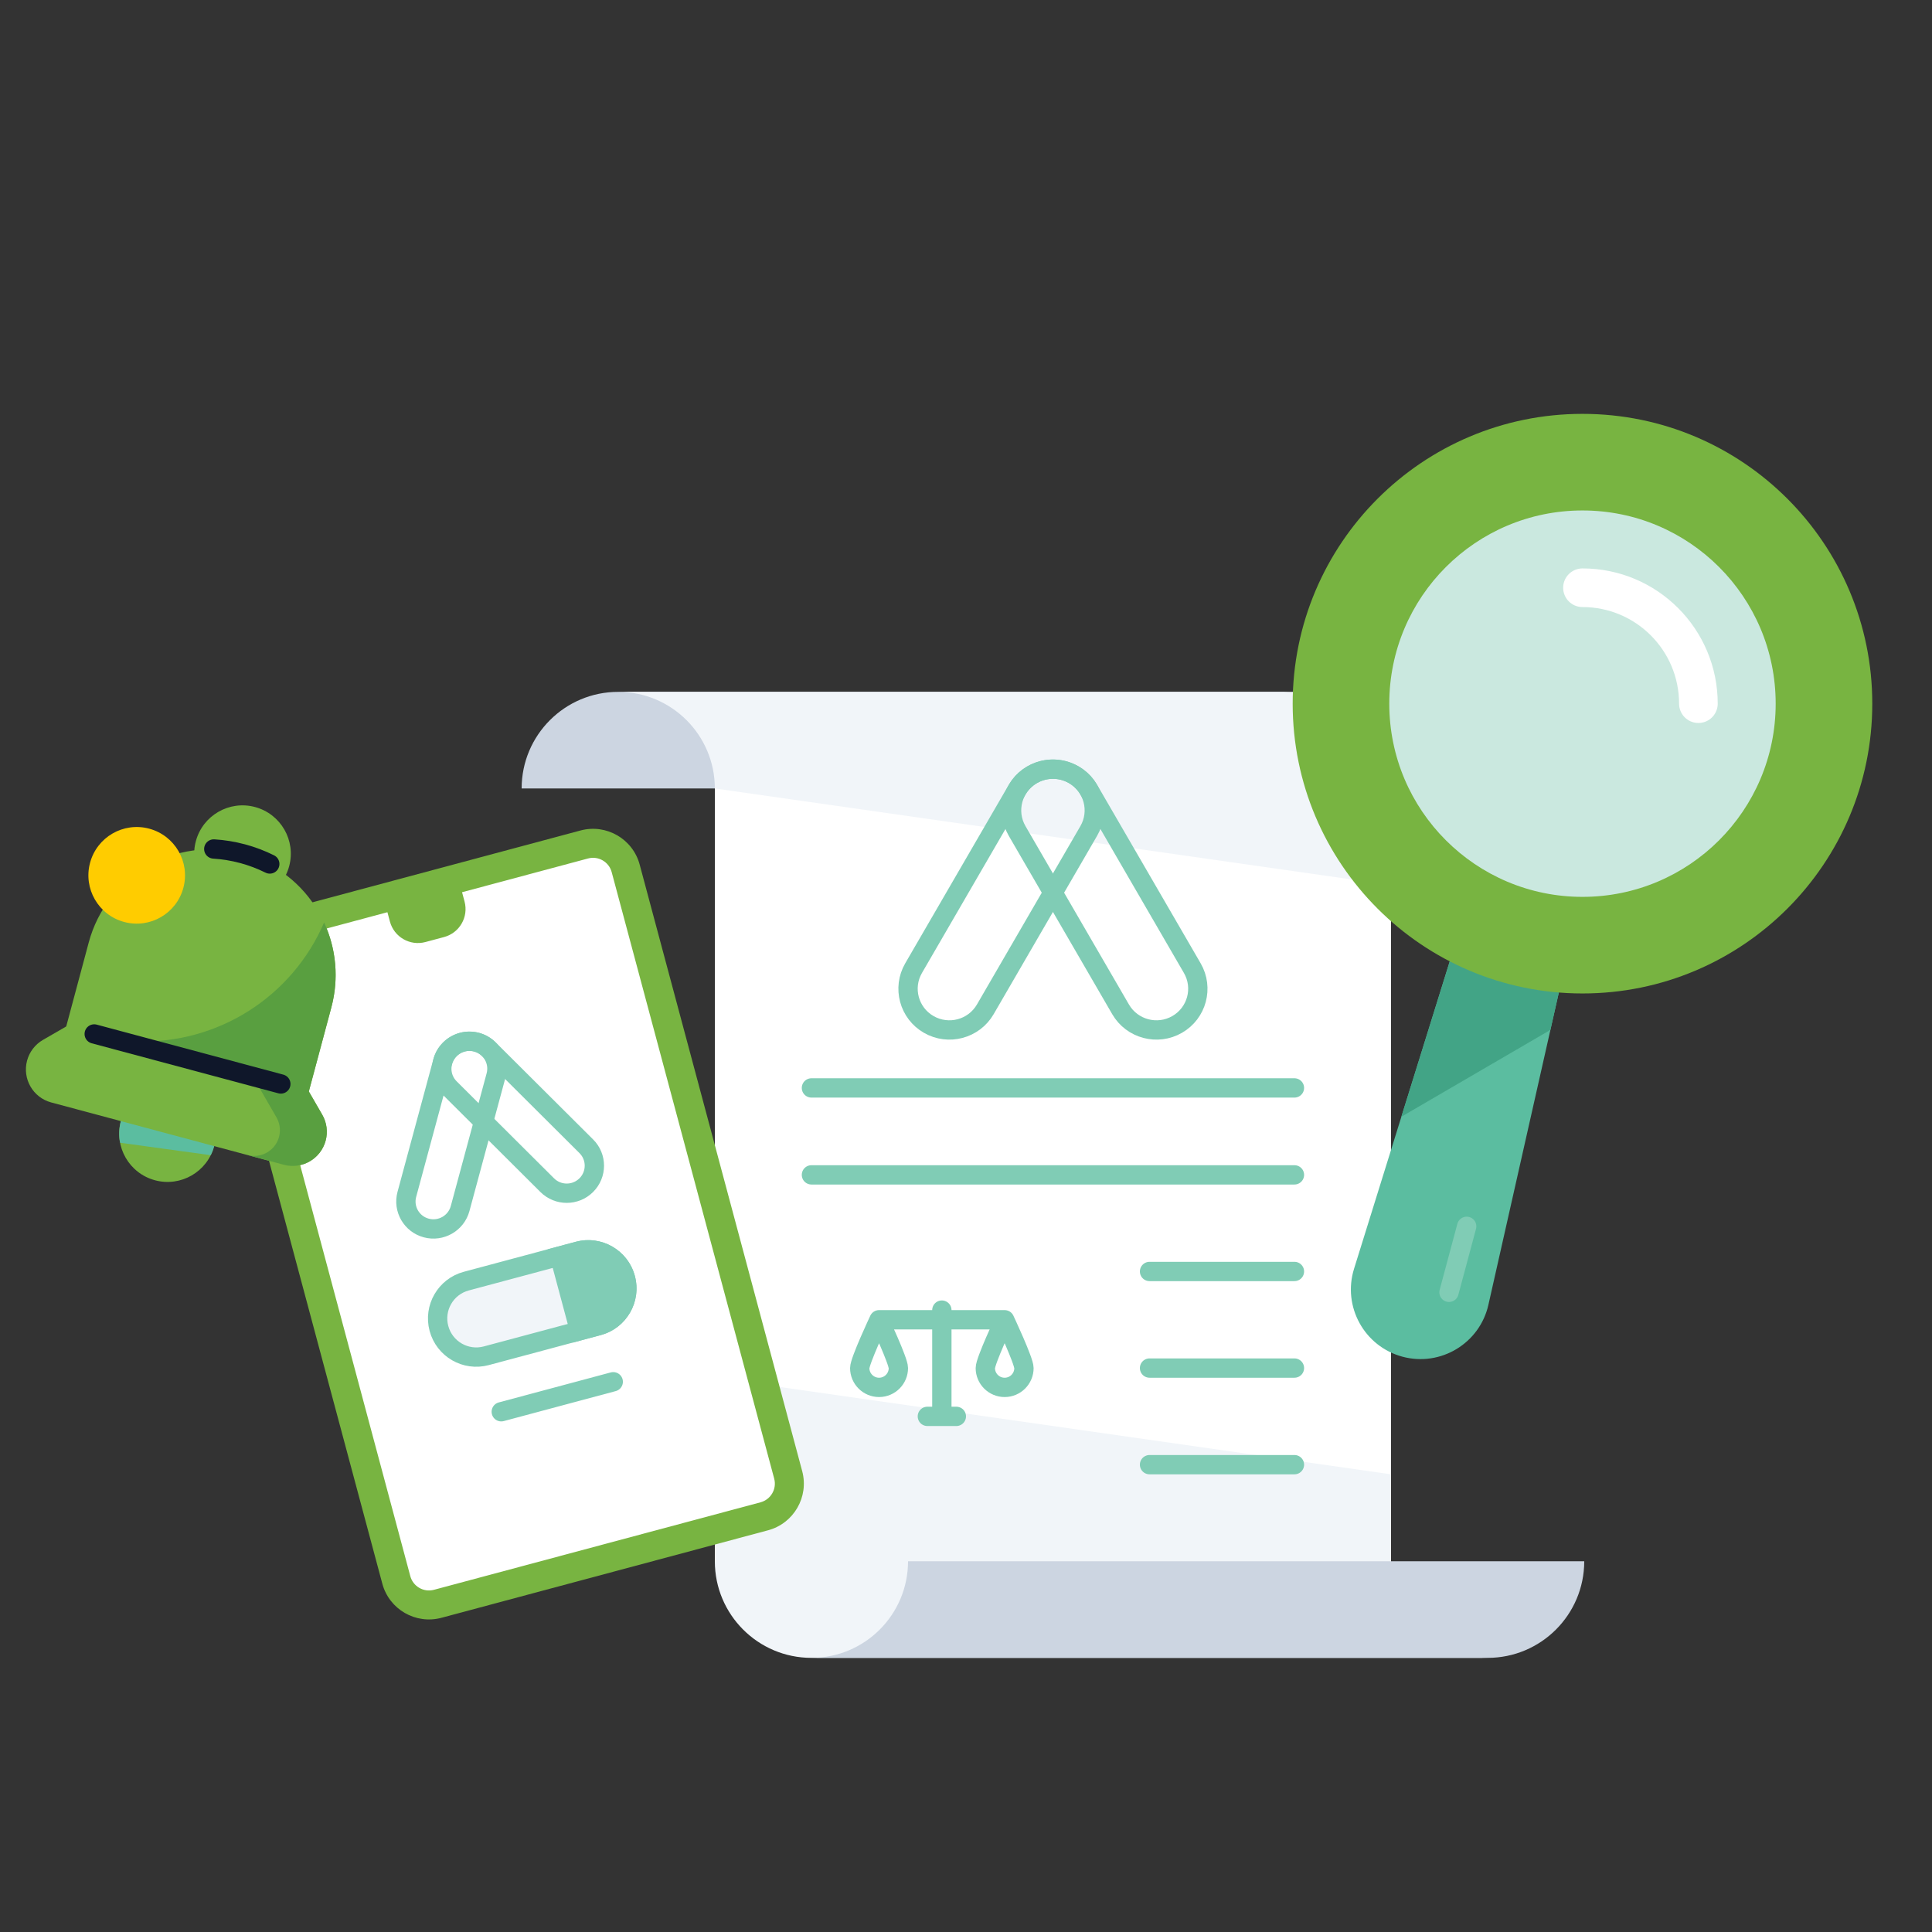 <svg width="148" height="148" viewBox="0 0 148 148" fill="none" xmlns="http://www.w3.org/2000/svg">
<rect x="0" y="0" width="148" height="148" fill="#333333" stroke="none"/>
<g clip-path="url(#clip0_277_11972)">
<path d="M99.16 53H47.36C43.273 53 39.96 56.313 39.96 60.4H91.76C91.76 56.313 95.073 53 99.16 53Z" fill="#CCD5E1"/>
<path d="M54.76 119.6C54.76 123.687 58.073 127 62.16 127H113.96C109.873 127 106.56 123.687 106.56 119.6V60.4C106.56 56.313 103.247 53 99.16 53H47.36C51.447 53 54.76 56.313 54.76 60.4V119.6Z" fill="#F1F5F9"/>
<path d="M106.56 112.94V67.8L54.76 60.4V105.54L106.56 112.94Z" fill="white"/>
<path d="M62.16 127H113.96C118.047 127 121.36 123.687 121.36 119.6H69.56C69.56 123.687 66.247 127 62.16 127Z" fill="#CCD5E1"/>
<path d="M62.16 83.34H99.16M62.16 90H99.16M88.06 97.4H99.16M88.06 104.8H99.16M88.06 112.2H99.16" stroke="#80CCB5" stroke-width="1.48" stroke-linecap="round" stroke-linejoin="round"/>
<path d="M77.912 60.498C78.787 58.989 80.726 58.472 82.243 59.343C83.759 60.215 84.279 62.145 83.403 63.655L75.477 77.321C74.601 78.831 72.662 79.348 71.146 78.477C69.629 77.605 69.11 75.675 69.985 74.165L77.912 60.498Z" stroke="#80CCB5" stroke-width="1.48"/>
<path d="M77.916 63.655C77.041 62.145 77.561 60.215 79.077 59.343C80.593 58.472 82.532 58.989 83.408 60.498L91.335 74.165C92.21 75.675 91.691 77.605 90.174 78.477C88.658 79.348 86.719 78.831 85.843 77.321L77.916 63.655Z" stroke="#80CCB5" stroke-width="1.48"/>
<path d="M76.96 101.1C76.96 101.1 75.48 104.245 75.48 104.8C75.48 105.617 76.143 106.28 76.96 106.28C77.777 106.28 78.44 105.617 78.44 104.8C78.44 104.245 76.96 101.1 76.96 101.1ZM76.96 101.1H67.34M67.34 101.1C67.34 101.1 65.86 104.245 65.86 104.8C65.86 105.617 66.523 106.28 67.34 106.28C68.157 106.28 68.82 105.617 68.82 104.8C68.82 104.245 67.34 101.1 67.34 101.1ZM72.15 108.5V100.36M71.04 108.5H73.26" stroke="#80CCB5" stroke-width="1.48" stroke-linecap="round" stroke-linejoin="round"/>
<path d="M120.945 69.244L114.019 99.952C113.353 102.907 110.363 104.714 107.437 103.93C104.512 103.146 102.826 100.086 103.726 97.194L113.082 67.137L120.945 69.244Z" fill="#5BBDA0"/>
<path d="M118.768 78.896L107.352 85.546L113.083 67.137L120.945 69.244L118.768 78.896Z" fill="#42A486"/>
<path d="M111.001 98.997L112.355 93.943" stroke="#80CCB5" stroke-width="1.48" stroke-linecap="round" stroke-linejoin="round"/>
<path fill-rule="evenodd" clip-rule="evenodd" d="M99.025 53.904C99.025 66.165 108.964 76.104 121.225 76.104C133.486 76.104 143.425 66.165 143.425 53.904C143.425 41.643 133.486 31.704 121.225 31.704C108.964 31.704 99.025 41.643 99.025 53.904Z" fill="#78B441"/>
<path d="M121.225 68.704C113.051 68.704 106.425 62.078 106.425 53.904C106.425 45.73 113.051 39.104 121.225 39.104C129.399 39.104 136.025 45.73 136.025 53.904C136.025 62.078 129.399 68.704 121.225 68.704Z" fill="#CAE8DF"/>
<path d="M121.225 45.024C126.129 45.024 130.105 49 130.105 53.904" stroke="white" stroke-width="2.96" stroke-linecap="round"/>
<path d="M16.837 74.853C16.308 72.879 17.48 70.85 19.454 70.322L44.471 63.618C46.445 63.089 48.474 64.261 49.003 66.234L61.452 112.695C61.981 114.669 60.809 116.698 58.836 117.227L33.818 123.93C31.844 124.459 29.815 123.288 29.287 121.314L16.837 74.853Z" fill="#78B441"/>
<path d="M18.982 74.279C18.77 73.489 19.239 72.677 20.028 72.466L29.678 69.88L29.869 70.595C30.186 71.779 31.404 72.482 32.588 72.165L34.018 71.782C35.202 71.465 35.905 70.247 35.587 69.063L35.396 68.348L45.046 65.763C45.835 65.551 46.647 66.019 46.858 66.809L59.307 113.27C59.519 114.06 59.05 114.871 58.261 115.083L33.243 121.786C32.454 121.998 31.642 121.529 31.431 120.74L18.982 74.279Z" fill="white"/>
<path d="M33.913 81.327C34.216 80.204 35.375 79.536 36.502 79.835C37.629 80.135 38.297 81.288 37.993 82.412L35.247 92.58C34.944 93.703 33.785 94.371 32.658 94.071C31.531 93.772 30.863 92.618 31.166 91.495L33.913 81.327Z" stroke="#80CCB5" stroke-width="1.48"/>
<path d="M34.46 83.358C33.636 82.537 33.637 81.205 34.464 80.382C35.29 79.559 36.628 79.557 37.452 80.378L44.914 87.811C45.739 88.632 45.737 89.965 44.911 90.788C44.085 91.611 42.747 91.612 41.922 90.791L34.46 83.358Z" stroke="#80CCB5" stroke-width="1.48"/>
<path d="M33.625 101.765C33.202 100.186 34.139 98.563 35.718 98.14L44.295 95.841C45.874 95.418 47.497 96.356 47.92 97.935C48.343 99.514 47.406 101.137 45.827 101.56L37.25 103.858C35.671 104.281 34.048 103.344 33.625 101.765Z" fill="#F1F5F9" stroke="#80CCB5" stroke-width="1.48"/>
<path d="M38.399 108.147L46.977 105.849" stroke="#80CCB5" stroke-width="1.48" stroke-linecap="round"/>
<path d="M44.104 95.127L41.959 95.701L43.874 102.849L46.019 102.275C47.993 101.746 49.164 99.717 48.635 97.743C48.106 95.769 46.077 94.598 44.104 95.127Z" fill="#80CCB5"/>
<circle cx="3.7" cy="3.7" r="3.7" transform="matrix(-0.966 -0.259 -0.259 0.966 23.11 62.78)" fill="#78B441"/>
<circle cx="3.7" cy="3.7" r="3.7" transform="matrix(-0.966 -0.259 -0.259 0.966 17.365 84.224)" fill="#78B441"/>
<path d="M13.791 83.266C15.765 83.795 16.936 85.824 16.407 87.797C16.341 88.042 16.253 88.275 16.144 88.493L9.199 87.538C9.096 87.005 9.109 86.441 9.259 85.882C9.788 83.908 11.817 82.737 13.791 83.266Z" fill="#5BBDA0"/>
<path d="M25.381 77.178C26.756 72.046 23.711 66.771 18.579 65.396C13.447 64.021 8.172 67.067 6.797 72.198L4.307 81.491L22.892 86.47L25.381 77.178Z" fill="#78B441"/>
<circle cx="3.7" cy="3.7" r="3.7" transform="matrix(-0.966 -0.259 -0.259 0.966 15.005 64.438)" fill="#FFCC00"/>
<path d="M20.666 66.185C20.011 65.859 19.313 65.593 18.579 65.396C17.845 65.199 17.108 65.081 16.377 65.036" stroke="#0F172A" stroke-width="1.48" stroke-linecap="round"/>
<path d="M23.658 83.611L5.073 78.632L3.293 79.659C2.692 80.007 2.253 80.578 2.074 81.248C1.7 82.644 2.528 84.079 3.924 84.453L21.743 89.227C23.138 89.601 24.573 88.773 24.947 87.377C25.127 86.707 25.032 85.993 24.686 85.392L23.658 83.611Z" fill="#78B441"/>
<path d="M25.381 77.178L23.658 83.611L24.686 85.391C25.032 85.992 25.127 86.707 24.947 87.377C24.573 88.772 23.138 89.601 21.743 89.227L17.837 88.18L18.963 88.482C19.599 88.652 20.278 88.494 20.773 88.059C21.478 87.439 21.647 86.408 21.178 85.595L19.369 82.462L9.142 79.722L10.437 79.77C16.654 80 22.373 76.382 24.828 70.666C25.736 72.635 25.986 74.92 25.381 77.178Z" fill="#599F40"/>
<path d="M21.513 83.037L7.217 79.206" stroke="#0F172A" stroke-width="1.48" stroke-linecap="round"/>
</g>
<defs>
<clipPath id="clip0_277_11972">
<rect width="148" height="148" fill="white"/>
</clipPath>
</defs>
</svg>
